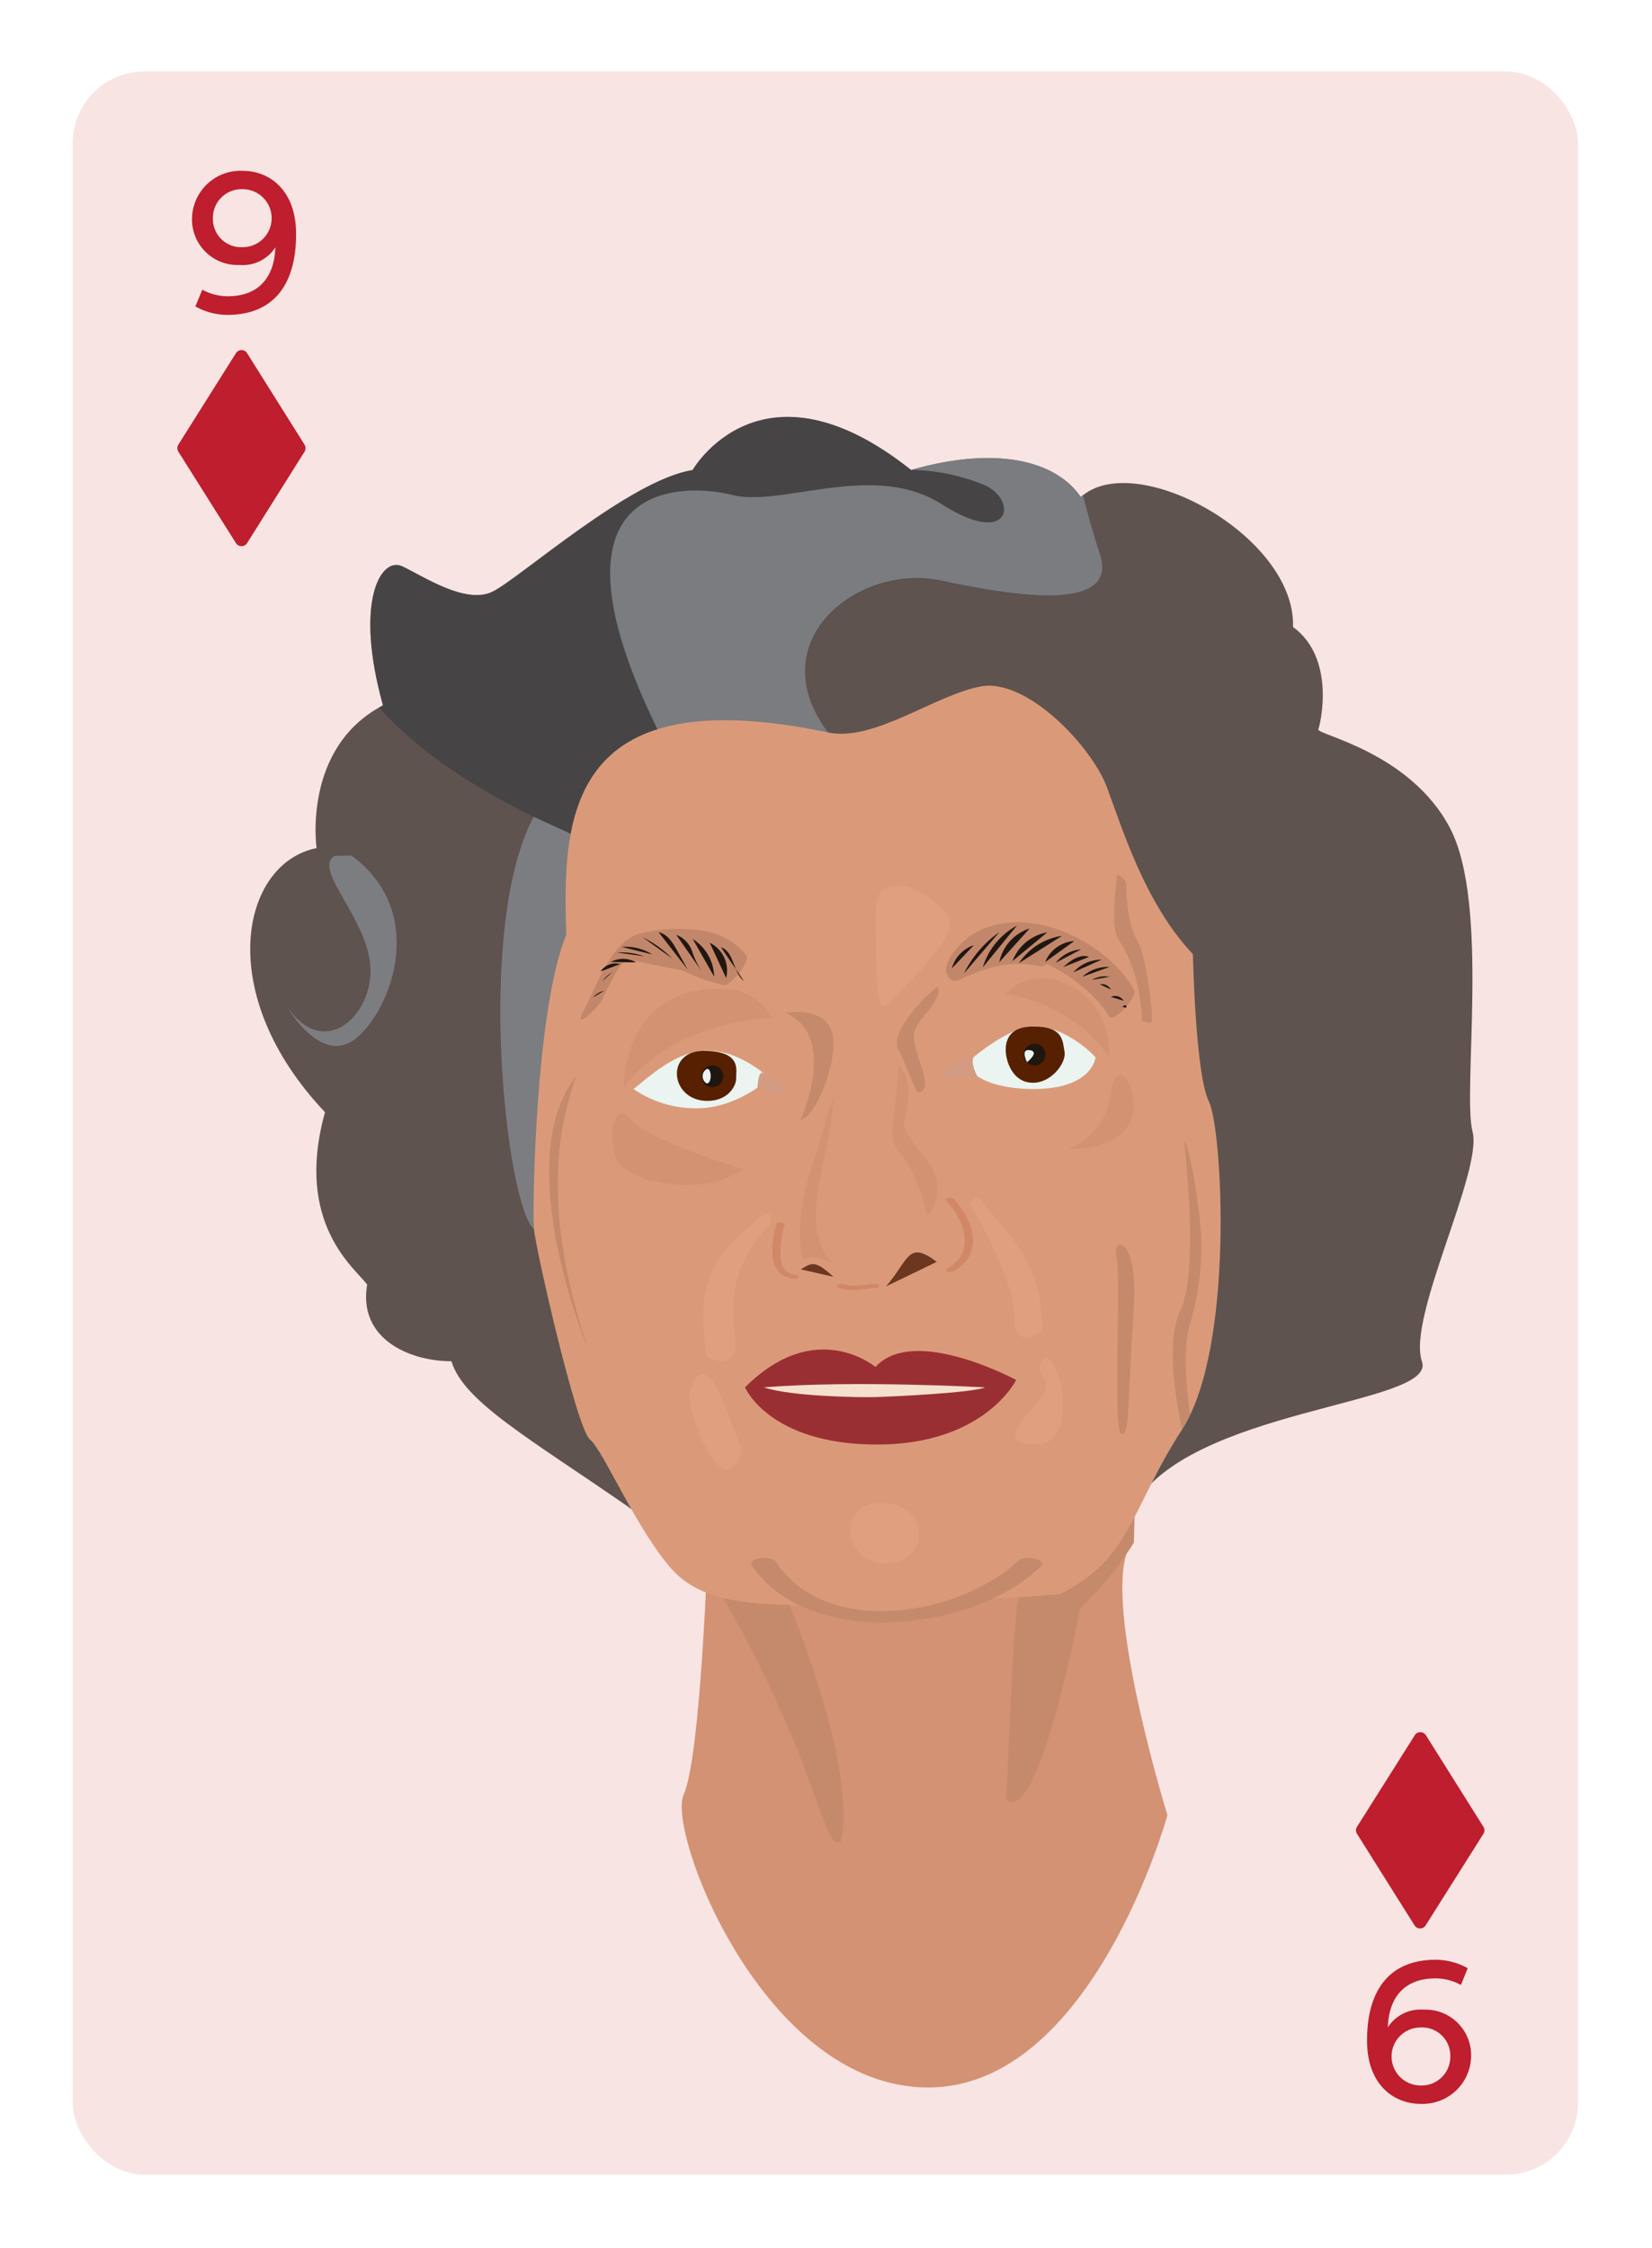 <svg id="Layer_1" data-name="Layer 1" xmlns="http://www.w3.org/2000/svg" viewBox="0 0 196 266.67"><defs><style>.cls-1{fill:#f8e4e3;}.cls-2{fill:none;}.cls-16,.cls-3{fill:#1d1611;}.cls-3{opacity:0.7;}.cls-4{fill:#414042;opacity:0.8;}.cls-5{fill:#808285;opacity:0.9;}.cls-6{fill:#d39274;}.cls-7{fill:#c58a6b;}.cls-8{fill:#381c15;}.cls-9{fill:#da9a79;}.cls-10{fill:#6b3720;}.cls-11{fill:#d28867;}.cls-12{fill:#d39372;}.cls-13{fill:#ebf4f0;}.cls-14{fill:#572000;}.cls-15{fill:#d39c82;}.cls-17{fill:#9a2f33;}.cls-18{fill:#f5e0cd;}.cls-19{fill:#e09f7e;}.cls-20{opacity:0.15;}.cls-21{fill:#be1e2d;}</style></defs><title>badbitchcards</title><rect class="cls-1" x="8.63" y="8.48" width="178.58" height="249.45" rx="8.5" ry="8.5"/><path class="cls-2" d="M74.72,178.85C62.88,170.64,55,166.27,53.56,161.46c-4.92,0-11.1-2.61-10-9.09-1.37-1.91-8.69-7.2-5-20.45-13.27-14-10-29.5-1-31.33,0,0-1.73-11.9,7.88-16.93C42,71.3,45.21,66,47.72,67.18s7.55,4.58,10.75,3,16.3-13.27,23.71-14.41c0,0,8.09-14.19,25.94,0,10.44-3,17.32-.92,20.1,3.2,6.4-5.84,25.54,4.61,25.19,15.4,5.1,3.71,3.25,11.52,3,12.14s10.9,2.67,15.63,11.72,1.44,31.25,2.67,36-7.81,22.06-6,27.27-28,5.47-34.34,17.39-59.74,0-59.74,0"/><path class="cls-3" d="M74.72,178.85C62.88,170.64,55,166.27,53.56,161.46c-4.92,0-11.1-2.61-10-9.09-1.37-1.91-8.69-7.2-5-20.45-13.27-14-10-29.5-1-31.33,0,0-1.73-11.9,7.88-16.93C42,71.3,45.21,66,47.72,67.18s7.55,4.58,10.75,3,16.3-13.27,23.71-14.41c0,0,8.09-14.19,25.94,0,10.44-3,17.32-.92,20.1,3.2,6.4-5.84,25.54,4.61,25.19,15.4,5.1,3.71,3.25,11.52,3,12.14s10.9,2.67,15.63,11.72,1.44,31.25,2.67,36-7.81,22.06-6,27.27-28,5.47-34.34,17.39-59.74,0-59.74,0"/><path class="cls-4" d="M130.49,65.67c-.62-1.83-1.3-4.3-2-6.94-.09.07-.19.14-.28.22-2.78-4.12-9.66-6.18-20.1-3.2-17.85-14.19-25.94,0-25.94,0-7.41,1.14-20.5,12.81-23.71,14.41s-8.24-1.83-10.75-3S42,71.3,45.44,83.66l-.46.26c4.25,4.78,11.27,10,22.71,15,36.28,15.87,30.57-12,30.57-12-8.14-10.81,3.57-20.14,13.49-18S132.76,72.39,130.49,65.67Z"/><path class="cls-5" d="M111.75,59.82c-8.14-5.19-18.93.37-24.86-1.11S63.52,56.85,78,86.49l20.57,3.57a20.41,20.41,0,0,0-.32-3.18c-8.14-10.81,3.57-20.14,13.49-18s21,3.49,18.74-3.23c-.62-1.83-1.3-4.3-2-6.94-.09.07-.19.14-.28.22-2.78-4.12-9.66-6.18-20.1-3.2a24.08,24.08,0,0,1,8.72,1.81C120.83,59.37,119.9,65,111.75,59.82Z"/><path class="cls-5" d="M39.7,101.52c-2.65,1.54,3.85,7.35,4.24,13.06s-5.3,11.24-9.76,5c0,0,4,7,8.17,3.49s8.39-15-.66-21.59Z"/><path class="cls-5" d="M63.32,145.78c-3.31-3.1-6.94-36,0-48.9l4.37,2,3.57,8.76-7.94,38.11"/><path class="cls-6" d="M84,183s-.86,25.51-2.89,29.86,9.5,34.74,29,34.74,28.4-32.3,28.4-32.3-8.28-26.75-4.24-32.3C134.26,183,101.24,165.78,84,183Z"/><path class="cls-7" d="M85.78,189.53a138.53,138.53,0,0,1,10.27,21.79c2.43,6.88,2.76,7.43,3.7,7.15,2.06-8.67-6.09-28.11-6.09-28.11Z"/><path class="cls-7" d="M126.9,187.86c-1.79-1.6-4.72-3.24-6,1.57-.82,3.08-1.17,18.57-1.54,24.05,3.53,2.82,7.73-17.3,8.79-22.73a39.21,39.21,0,0,0,6.38-7.78l.11-4.73S129.9,184.53,126.9,187.86Z"/><path class="cls-8" d="M80.31,123.3c6.47-2.41,10.33,4,10.33,4l-15.47,1.85S76.67,124.3,80.31,123.3Z"/><path class="cls-8" d="M122.83,120.13a7.33,7.33,0,0,1,7.15,5.28H115.52S117.41,120.13,122.83,120.13Z"/><path class="cls-9" d="M98.26,86.88c5.44,1.14,12.64-4.44,18.1-5.46s13.14,7.1,14.95,11.91,4.51,13.82,10.22,19.84c0,0,.29,14.27,1.9,17.49s3.06,29.23-3.18,38.89-6,15.3-14.5,19.53c-8.26.81-9.06,0-11.88,1.41s-16.11,1.81-18.33,0c-3.42-.4-11.48.4-15.71-4.23S71.58,172,70,170.75s-6.44-22.55-6.65-25,.2-26.18,3.83-34.84C66.75,97.25,67,80.33,98.26,86.88Z"/><path class="cls-10" d="M105.14,152.57c2.74-3.22,2.58-5.48,6-2.9"/><path class="cls-10" d="M95,150.56c1.29-.73,1.61-1.21,3.87.88"/><path class="cls-11" d="M99.5,152.78c1.52.5,2.84.08,4.38,0,.59,0,.61-.52,0-.5-1.33,0-2.55.47-3.87,0-.35-.12-1.12.23-.5.43Z"/><path class="cls-11" d="M112.27,142.43c2.19,2.38,3.55,6.15.08,8.07-.49.27.43.51.71.35,3.76-2.08,2.53-6,.08-8.68-.21-.23-1.17-.09-.86.25Z"/><path class="cls-11" d="M92.12,145.19c-.69,2.35-1.17,6.31,2.2,6.49.6,0,.6-.47,0-.5-2.53-.14-1.67-4.39-1.23-5.86.11-.38-.87-.44-1-.13Z"/><path class="cls-12" d="M106.6,126.38c-.17,5.57-1.52,8.61,0,10.13s3,5.58,3.21,7.1,1.92-1.52,1.3-3.89-4.17-4.9-3.83-6.76S108.48,128,106.6,126.38Z"/><path class="cls-12" d="M98.85,130.08c0,6.86-4.61,15,0,19.85,0,0-2.29-1.46-3.52-.5,0,0-1.64-3.78,1.59-12.92Z"/><path class="cls-7" d="M111.24,117c-3,2.46-5.52,5.93-4.67,7.45s.86,2.2,2.25,5.08c0,0,1.22.25.88-1.61s-1.69-4.15-1.14-5.76S111.93,118.64,111.24,117Z"/><path class="cls-13" d="M122.63,121.73c3.59,0,6.7,2.94,7.35,3.68,0,0-.33,3.76-7.35,3.76-4.82,0-6.7-1.55-6.7-1.55l-1.55-1,1.14-1.24S119.85,121.73,122.63,121.73Z"/><path class="cls-14" d="M122.54,128.43c2.29,0,4-2.45,3.76-3.68s-.08-3-3.68-3-3.43,2.61-3.19,3.72S120.5,128.43,122.54,128.43Z"/><path class="cls-13" d="M75.17,129.17c2.46-2,5.06-4.29,8.31-4.52,2.25-.16,4.82.67,7.86,3.23,0,0-3.84,3.57-8.58,3.57A12.9,12.9,0,0,1,75.17,129.17Z"/><path class="cls-14" d="M83.93,130.58c2.47,0,3.45-1.81,3.41-2.7s.75-3.23-3.86-3.23S79.52,130.58,83.93,130.58Z"/><path class="cls-15" d="M93.21,129.17c0,1.54-3.34-.15-3.34-.15s.07-2.26.77-1.7S93.21,128.23,93.21,129.17Z"/><circle class="cls-16" cx="84.53" cy="127.66" r="1.28"/><circle class="cls-16" cx="122.75" cy="125.08" r="1.28"/><path class="cls-13" d="M83.68,126.92c.71-.71.91,1.59.16,1.59A1,1,0,0,1,83.68,126.92Z"/><path class="cls-13" d="M122.18,124.56c1.24.19-.33,1.43-.33,1.43S121,124.38,122.18,124.56Z"/><path class="cls-17" d="M88.39,164.56s2.87,6.78,15.66,6.78,16.51-7.66,16.51-7.66-12.15-6.57-16.69-1.54C103.87,162.15,96.81,156.13,88.39,164.56Z"/><path class="cls-18" d="M90.64,164.56c3.22,1.09,11.43,1.2,13.23,1.15s11.44-.49,13-1.15C116.84,164.56,101.21,163.68,90.64,164.56Z"/><path class="cls-16" d="M112.93,114.86a4,4,0,0,1,2.6-2.74"/><path class="cls-16" d="M114.37,115.46a13,13,0,0,1,4.2-4.9"/><path class="cls-16" d="M116.6,114.74a8.43,8.43,0,0,1,4.05-4.95"/><path class="cls-16" d="M118.56,114.13a5.31,5.31,0,0,1,3.6-4"/><path class="cls-16" d="M120.12,114a5.42,5.42,0,0,1,4.13-3.41"/><path class="cls-16" d="M120.89,114.24A7.47,7.47,0,0,1,126,111"/><path class="cls-16" d="M124,114.11a4,4,0,0,1,3.46-2.49"/><path class="cls-16" d="M125.26,114.19a4.26,4.26,0,0,1,3-1.58"/><path class="cls-16" d="M126.13,114.71c.87-.78,2-1.61,3.08-1.21"/><path class="cls-16" d="M127.34,115.33a4.48,4.48,0,0,1,3.35-1.5"/><path class="cls-16" d="M128.42,115.85a4.48,4.48,0,0,1,3.22-1.16"/><path class="cls-16" d="M129.56,116.23a3,3,0,0,1,2.08-.38"/><path class="cls-16" d="M130.49,116.74a1.24,1.24,0,0,1,1.31.63"/><path class="cls-16" d="M131.8,118.24a1.21,1.21,0,0,1,1.52.46"/><path class="cls-16" d="M133.17,119.43c.1-.11.23-.23.38-.19s.12.32,0,.28"/><path class="cls-16" d="M88.26,116.36c-1.32-1-1.14-3.51-2.72-4"/><path class="cls-16" d="M86.15,116a3.65,3.65,0,0,0-1.94-4.17"/><path class="cls-16" d="M84.73,115.84a5.43,5.43,0,0,0-2.54-4.46"/><path class="cls-16" d="M83.39,115.4a9.65,9.65,0,0,1-1.26-2.52,3.18,3.18,0,0,0-1.9-2"/><path class="cls-16" d="M81.59,115l-1.26-2.27c-.51-.93-1.15-1.95-2.19-2.16"/><path class="cls-16" d="M79.73,113.67a12.73,12.73,0,0,0-3.45-2.48"/><path class="cls-16" d="M77.37,113.2a5.79,5.79,0,0,0-3.6-.88"/><path class="cls-16" d="M75.47,114.15a3.07,3.07,0,0,0-3-.05"/><path class="cls-16" d="M76.41,113.42a8.24,8.24,0,0,0-3.21-.44"/><path class="cls-16" d="M76.62,112.61l-1.9-.75"/><path class="cls-16" d="M73.58,114.35a2.09,2.09,0,0,0-2.32.88"/><path class="cls-16" d="M72.65,115.3a4.21,4.21,0,0,0-1.2,1.08"/><path class="cls-16" d="M71.68,117.52a2.35,2.35,0,0,0-1.32.79"/><path class="cls-16" d="M70.92,119.24l-1.14.76"/><path class="cls-16" d="M69.79,120.77l-.19.19"/><path class="cls-19" d="M104.47,178.26c6.3,0,5.66,7.21.67,7.21S99.13,178.26,104.47,178.26Z"/><path class="cls-7" d="M132.56,103.76c-.53,3.89-.48,6.38,0,7.43a16.88,16.88,0,0,1,2.49,6.17c.72,3.81.18,3.71.72,3.81s.85.4.91-.33-.68-7.57-1.72-9.22-1.38-5.26-1.31-6.43A1.41,1.41,0,0,0,132.56,103.76Z"/><path class="cls-7" d="M140.49,135.2c.35,3.73,1.63,15.87-.47,20.3s.23,14,.23,14l.95-1.72s-1.16-7,0-10.81a31.27,31.27,0,0,0,.92-14.12C141.31,136.59,140.49,135.2,140.49,135.2Z"/><path class="cls-7" d="M120.86,185.09c-6.89,6.51-22.82,9.31-28.78.18-.56-.85-3.47-.48-2.89.4,3.34,5.12,10.42,6.93,16.13,6.77,6.26-.17,13.45-2.17,18.13-6.59,1-.92-1.9-1.41-2.59-.76Z"/><path class="cls-12" d="M77.37,140c6.72,1.81,10.89-1.31,10.89-1.31s-11.26-3.32-13.53-6-2.76,4.16-1,5.61a8.32,8.32,0,0,0,3.6,1.73"/><path class="cls-12" d="M126.74,136.31c5.76,0,7.33-2.6,7.69-4.26s-.57-5.12-1.87-4.43S132.83,133.71,126.74,136.31Z"/><path class="cls-7" d="M134.51,155.95c-.78,9.62-.38,14.53-1.46,14.13s0-18.52-.59-21,2.81-2.59,2,6.84"/><path class="cls-19" d="M103.87,108.1c0,8,.25,12.15,1.27,11.13s7.18-6.75,7.56-9.45S103.87,101.59,103.87,108.1Z"/><path class="cls-12" d="M74,128.94c0-4.19,2.34-12.6,12.94-11.57a6.59,6.59,0,0,1,4.65,3.38S80.45,120.76,74,128.94Z"/><path class="cls-12" d="M131.64,125.45c0-8.08-6.74-10.33-10.09-9.07a5.79,5.79,0,0,0-2.22,1.54A18.28,18.28,0,0,1,131.64,125.45Z"/><path class="cls-7" d="M98.85,123.11c.37,3.49-2.21,9.46-3.87,9.74,0,0,4.55-9.95-1.77-12.71C93.21,120.13,98.44,119.18,98.85,123.11Z"/><path class="cls-7" d="M68.37,127.61c-1.78,5.11-4.48,14.93,1.43,32.45C69.79,160.07,60.37,137.83,68.37,127.61Z"/><path class="cls-15" d="M111.76,127.21c-.22,1.23,4.17.41,4.17.41s-.82-1.55-.41-2.21C115.52,125.41,111.92,126.31,111.76,127.21Z"/><path class="cls-19" d="M115.95,141.88c2.72,3.62,7.8,7.2,7.71,16,0,0-2.17,1.75-3.1,0s1.76-2.19-5.52-15.22Z"/><path class="cls-19" d="M90.64,144c-4.14,3.74-8.35,5.83-6.93,16.05q.06.4.12.82s2.18,1.49,3.2-.35-2.47-8.34,4.31-15.28C91.34,145.26,91.91,143.67,90.64,144Z"/><path class="cls-19" d="M123.66,161.46c1.76-2.54,4.86,10.1-.83,9.88s.66-4.6,1.2-6.4S122.56,163,123.66,161.46Z"/><path class="cls-19" d="M81.8,165.72c.32,3.23,3.15,9.94,5.09,8.31s.89-2.45-1.08-7.79S82,163.21,81.8,165.72Z"/><g class="cls-20"><path class="cls-8" d="M134.52,117.35c-3.38-5.92-13.15-10.55-19.43-6.33-1,.68-3.6,3.26-2.63,4.76.7,1.08,1.47.37,2.32,0,3-1.25,5.42-1.83,8.66-1.16,1.09.23,3.43-3.44,2.36-3.66a13.21,13.21,0,0,0-6.1,0c-.7.18-4.41,2.11-4.28.87l-1.69,2.59c4.8-4.65,15.18,1.46,17.8,6.07.56,1,3.52-2.23,3-3.18Z"/></g><g class="cls-20"><path class="cls-8" d="M71.41,118.67A42.17,42.17,0,0,1,74.51,113l-1.66,1.46c4.35-1.1,9.77-1.25,12.92,2.34l2.6-3.57c-4-.5-7.76-3.83-12.1-2.47-2.14.67-3.78,2.82-4.54,4.83s2.28-1.24,2.58-2c-.12.3,6.34,1.39,6.85,1.6a19,19,0,0,0,4.78,1.66c.74.09,3.17-2.92,2.6-3.57a8.15,8.15,0,0,0-4.66-2.81,19.32,19.32,0,0,0-8.22.32c-3.22,1.07-5,6.43-6.4,9.06s1.67-.31,2.16-1.2Z"/></g><path class="cls-21" d="M24,34.36a6.33,6.33,0,0,0,3,.78c4,0,5.57-2.6,5.67-5.8a4.61,4.61,0,0,1-4.24,2.09,5.41,5.41,0,0,1-5.65-5.52,5.76,5.76,0,0,1,6-5.65c3.2,0,6.35,2.29,6.35,7.51,0,6-2.67,9.58-8.17,9.58a7.91,7.91,0,0,1-3.78-1Zm4.79-11.92a3.4,3.4,0,0,0-3.53,3.43,3.35,3.35,0,0,0,3.53,3.45,3.44,3.44,0,1,0,0-6.88Z"/><path class="cls-21" d="M173.33,235.44a6.32,6.32,0,0,0-3-.78c-4,0-5.57,2.6-5.67,5.8a4.61,4.61,0,0,1,4.23-2.09,5.41,5.41,0,0,1,5.65,5.52,5.75,5.75,0,0,1-6,5.65c-3.2,0-6.35-2.29-6.35-7.51,0-6,2.67-9.58,8.17-9.58a7.92,7.92,0,0,1,3.78,1Zm-4.79,11.92a3.4,3.4,0,0,0,3.53-3.43,3.35,3.35,0,0,0-3.53-3.45,3.44,3.44,0,1,0,0,6.88Z"/><path class="cls-21" d="M36.13,52.74,29.31,41.88a.78.78,0,0,0-1.31,0L21.16,52.74a.78.78,0,0,0,0,.83L28,64.43a.78.78,0,0,0,1.31,0l6.83-10.87A.78.78,0,0,0,36.13,52.74Z"/><path class="cls-21" d="M176,216.68l-6.83-10.87a.78.78,0,0,0-1.31,0L161,216.68a.78.78,0,0,0,0,.83l6.83,10.87a.78.78,0,0,0,1.31,0L176,217.51A.78.78,0,0,0,176,216.68Z"/></svg>